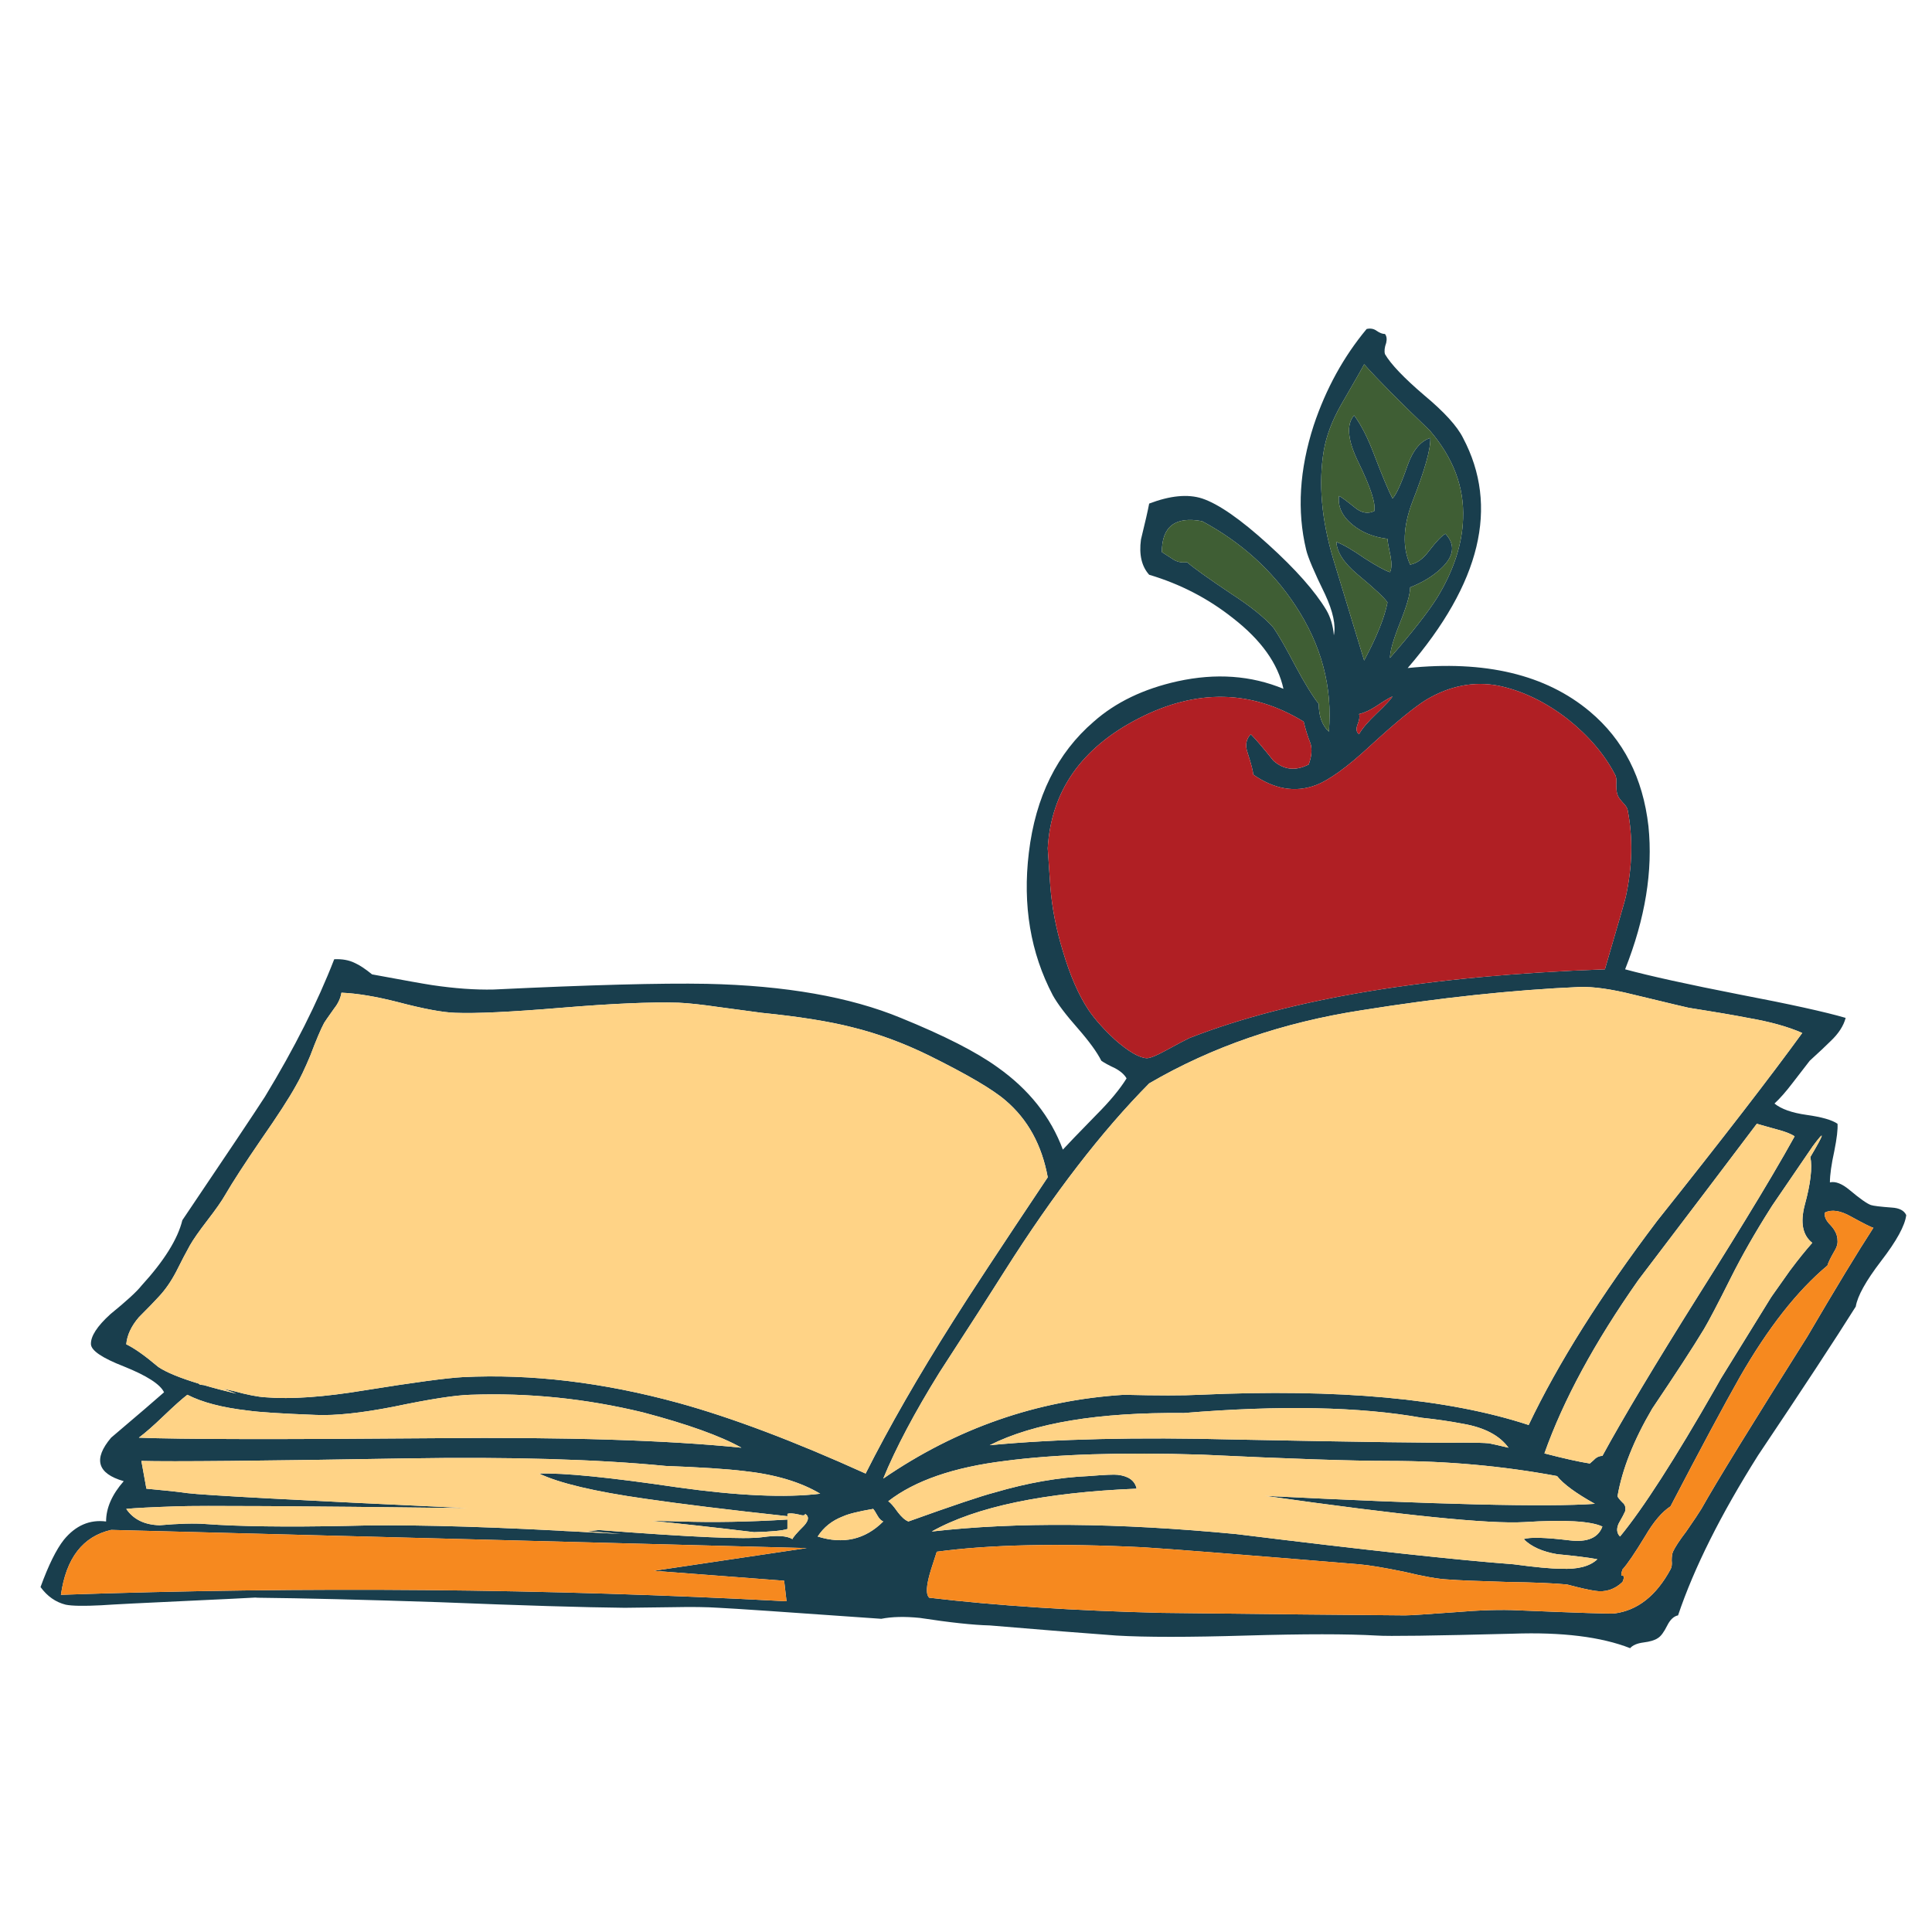 <?xml version="1.0" encoding="utf-8"?>
<!-- Generator: Adobe Illustrator 16.0.0, SVG Export Plug-In . SVG Version: 6.00 Build 0)  -->
<!DOCTYPE svg PUBLIC "-//W3C//DTD SVG 1.1//EN" "http://www.w3.org/Graphics/SVG/1.1/DTD/svg11.dtd">
<svg version="1.1" id="Layer_1" xmlns="http://www.w3.org/2000/svg" xmlns:xlink="http://www.w3.org/1999/xlink" x="0px" y="0px"
	 width="300px" height="300px" viewBox="0 0 300 300" enable-background="new 0 0 300 300" xml:space="preserve">
<g>
	<path fill-rule="evenodd" clip-rule="evenodd" fill="#193E4D" d="M215.057,51.86c0.26,0.322,0.324,0.776,0.195,1.365
		c-0.26,0.718-0.324,1.306-0.195,1.765c0.918,1.566,2.938,3.686,6.066,6.362c3.131,2.606,5.154,4.826,6.063,6.659
		c5.617,10.632,2.75,22.539-8.6,35.722c12.006-1.238,21.434,1.012,28.281,6.752c5.215,4.372,8.248,10.309,9.104,17.813
		c0.711,6.917-0.496,14.323-3.623,22.217c3.844,1.041,9.779,2.348,17.805,3.92c7.832,1.498,13.313,2.707,16.439,3.623
		c-0.322,1.238-1.102,2.441-2.34,3.611c-0.719,0.719-1.797,1.732-3.232,3.037c-0.063,0.063-0.943,1.205-2.648,3.428
		c-1.039,1.367-1.982,2.441-2.832,3.223c1.047,0.854,2.709,1.443,4.988,1.764c2.352,0.328,3.953,0.789,4.801,1.377
		c0.063,0.848-0.102,2.25-0.492,4.207c-0.457,2.086-0.688,3.717-0.688,4.895c0.85-0.197,1.861,0.191,3.039,1.17
		c1.633,1.369,2.746,2.152,3.334,2.35c0.391,0.131,1.465,0.26,3.223,0.391c1.176,0.066,1.928,0.457,2.256,1.17
		c-0.199,1.635-1.504,4.018-3.918,7.15c-2.348,3.066-3.654,5.416-3.92,7.051c-3.195,5.09-8.25,12.789-15.168,23.1
		c-5.801,9.201-9.943,17.484-12.428,24.854c-0.656,0.131-1.213,0.65-1.672,1.559c-0.52,1.049-1.008,1.705-1.467,1.971
		c-0.457,0.322-1.203,0.549-2.238,0.678c-0.984,0.131-1.672,0.424-2.061,0.883c-4.51-1.764-10.576-2.514-18.205-2.248
		c-12.328,0.322-19.377,0.418-21.148,0.289c-4.564-0.262-11.313-0.262-20.248,0c-8.941,0.266-15.662,0.266-20.164,0
		c-4.501-0.324-11.061-0.846-19.681-1.572c-2.539-0.061-6.158-0.449-10.858-1.168c-2.346-0.236-4.34-0.189-5.981,0.139
		c-14.842-1.053-23.253-1.623-25.235-1.709c-1.827-0.123-4.211-0.154-7.151-0.094c-4.892,0.063-7.372,0.094-7.44,0.094
		c-6.26-0.063-15.882-0.354-28.866-0.873c-11.815-0.389-21.18-0.619-28.096-0.688c-0.124,0-0.267-0.01-0.428-0.027
		c-2,0.111-5.22,0.27-9.66,0.473c-7.696,0.354-12.458,0.596-14.285,0.725c-2.674,0.137-4.5,0.105-5.479-0.092
		c-1.561-0.391-2.864-1.305-3.911-2.74c1.239-3.4,2.447-5.846,3.624-7.338c1.826-2.223,4.012-3.17,6.557-2.842
		c0-2.094,0.913-4.18,2.739-6.26c-4.111-1.182-4.765-3.434-1.96-6.752c4.242-3.598,6.982-5.949,8.22-7.049
		c-0.588-1.246-2.675-2.586-6.26-4.023c-3.332-1.301-5.028-2.441-5.089-3.426c-0.062-1.238,0.947-2.803,3.028-4.691
		c2.482-2.02,4.083-3.486,4.802-4.402c3.523-3.852,5.644-7.244,6.362-10.18c6.917-10.248,11.192-16.641,12.827-19.18
		c4.563-7.51,8.149-14.625,10.755-21.342c1.238-0.062,2.316,0.135,3.232,0.594c0.718,0.322,1.601,0.907,2.647,1.756
		c4.891,0.908,7.99,1.463,9.296,1.662c3.523,0.525,6.719,0.754,9.585,0.688c14.947-0.719,25.979-1.014,33.093-0.883
		c12.198,0.266,22.244,2.031,30.139,5.295c6.725,2.736,11.715,5.281,14.972,7.633c4.897,3.455,8.291,7.729,10.18,12.816
		c0.589-0.654,2.315-2.451,5.183-5.387c2.092-2.092,3.662-3.984,4.709-5.674c-0.334-0.588-0.922-1.111-1.766-1.568
		c-0.983-0.459-1.702-0.85-2.154-1.172c-0.65-1.305-1.857-2.973-3.622-4.996c-1.896-2.148-3.2-3.877-3.919-5.184
		c-3.456-6.588-4.693-13.959-3.715-22.114c1.039-8.688,4.398-15.474,10.076-20.359c3.4-3.009,7.74-5.099,13.021-6.269
		c5.938-1.3,11.418-0.91,16.439,1.17c-0.848-3.913-3.455-7.567-7.82-10.96c-3.857-3.065-8.201-5.315-13.03-6.752
		c-1.17-1.3-1.595-3.126-1.272-5.48c0.656-2.674,1.08-4.533,1.272-5.572c3.263-1.245,6.005-1.507,8.229-0.79
		c2.543,0.849,5.973,3.232,10.281,7.152c4.24,3.845,7.24,7.235,9,10.17c0.65,1.114,1.041,2.421,1.17,3.919
		c0.328-1.566-0.127-3.686-1.365-6.362c-1.697-3.46-2.678-5.776-2.945-6.947c-1.436-6.005-1.041-12.436,1.18-19.291
		c1.895-5.672,4.635-10.66,8.221-14.963c0.588-0.135,1.109-0.04,1.561,0.289C214.232,51.696,214.66,51.86,215.057,51.86z
		 M205.557,69.972c-0.85,5.089-0.359,10.696,1.467,16.82c1.047,3.462,2.646,8.719,4.801,15.771c1.957-3.654,3.164-6.657,3.623-9.01
		c-0.391-0.656-1.957-2.124-4.699-4.403c-2.088-1.764-3.164-3.43-3.232-4.996c1.045,0.39,2.514,1.241,4.402,2.554
		c1.826,1.17,3.133,1.885,3.918,2.146c0.262-0.521,0.293-1.335,0.094-2.443c-0.322-1.504-0.482-2.417-0.482-2.739
		c-2.154-0.266-3.947-0.985-5.379-2.155c-1.633-1.307-2.352-2.808-2.154-4.505c0.322,0.13,1.168,0.75,2.537,1.857
		c0.977,0.786,1.959,0.95,2.943,0.493c0.254-1.17-0.561-3.685-2.443-7.542c-1.701-3.455-1.932-5.897-0.688-7.328
		c1.104,1.492,2.146,3.545,3.131,6.157c1.301,3.393,2.244,5.644,2.832,6.752c0.59-0.588,1.375-2.319,2.359-5.192
		c0.842-2.339,2.014-3.739,3.512-4.198c0.068,1.697-0.846,4.957-2.74,9.781c-1.498,3.92-1.629,7.213-0.391,9.882
		c1.047-0.192,2.027-0.907,2.945-2.146c1.102-1.436,1.947-2.319,2.535-2.646c1.572,1.697,1.346,3.493-0.678,5.387
		c-1.238,1.177-2.84,2.156-4.803,2.935c0,1.047-0.523,2.874-1.568,5.48c-1.041,2.613-1.563,4.439-1.563,5.48
		c3.463-3.975,5.912-7.105,7.348-9.39c2.539-4.18,3.873-8.26,4.002-12.241c0.199-4.891-1.527-9.459-5.182-13.7
		c-4.699-4.5-8.092-7.926-10.18-10.272c-0.26,0.521-1.467,2.64-3.623,6.363C206.834,65.337,205.951,67.687,205.557,69.972z
		 M271.426,158.059c-2.02-0.396-5.084-0.922-9.197-1.57c-0.061,0-2.93-0.684-8.609-2.053c-3.398-0.848-6.172-1.242-8.322-1.18
		c-10.377,0.457-21.664,1.662-33.863,3.613c-12.271,1.895-23.268,5.682-32.989,11.359c-7.368,7.441-14.837,17.131-22.402,29.07
		c-2.217,3.523-5.612,8.809-10.188,15.854c-3.846,6.199-6.747,11.68-8.704,16.439c11.418-7.832,23.879-12.17,37.384-13.012
		c5.22,0.131,9.136,0.131,11.749,0c21.535-0.984,38.564,0.58,51.084,4.691c4.568-9.592,11.225-20.162,19.967-31.711
		c10.18-12.785,17.686-22.506,22.516-29.162C277.631,159.42,274.824,158.641,271.426,158.059z M275.027,175.129
		c-0.277-0.078-0.533-0.15-0.76-0.215c-0.008,0-0.016,0-0.023-0.004c-0.836-0.236-1.316-0.373-1.445-0.412
		c-3.98,5.281-10.113,13.371-18.398,24.268c-6.787,9.66-11.646,18.631-14.582,26.916c2.998,0.781,5.348,1.305,7.049,1.57
		c0.391-0.334,0.682-0.598,0.873-0.789c0.328-0.26,0.688-0.391,1.078-0.391c3.201-5.875,8.16-14.164,14.879-24.863
		c3.658-5.795,6.775-10.834,9.357-15.115c0.021-0.035,0.043-0.068,0.064-0.104c0.707-1.176,1.375-2.295,2.002-3.357
		c1.381-2.34,2.564-4.402,3.549-6.186c-0.588-0.391-1.502-0.746-2.74-1.068l-0.664-0.186
		C275.184,175.172,275.105,175.148,275.027,175.129z M275.195,187.193c-0.107,0.168-0.217,0.34-0.324,0.512
		c-2.359,3.721-4.387,7.275-6.084,10.662c-2.025,4.049-3.428,6.727-4.207,8.033c-1.697,2.805-4.373,6.916-8.025,12.334
		c-2.873,4.893-4.668,9.426-5.387,13.598c0.063,0.199,0.322,0.527,0.779,0.984c0.398,0.322,0.529,0.777,0.4,1.365
		c-0.137,0.33-0.465,0.949-0.984,1.859c-0.391,0.848-0.326,1.531,0.195,2.051c3.59-4.365,8.52-12.027,14.785-22.986
		c0.029-0.051,0.057-0.1,0.084-0.15c0.016-0.025,0.031-0.053,0.047-0.078c0.043-0.074,0.084-0.148,0.125-0.223
		c0.09-0.158,0.18-0.314,0.27-0.473c0.016-0.029,0.031-0.057,0.047-0.084c0.029-0.053,0.059-0.105,0.088-0.158
		c0.023-0.041,0.047-0.084,0.07-0.125c0.012-0.023,0.027-0.047,0.041-0.07c0.023-0.041,0.049-0.084,0.074-0.125
		c0.025-0.043,0.049-0.086,0.074-0.131l7.74-12.529c0.041-0.055,0.08-0.111,0.117-0.166c0.031-0.045,0.061-0.09,0.09-0.135
		l2.701-3.822c0.01-0.014,0.02-0.025,0.027-0.037c0.041-0.051,0.078-0.102,0.117-0.152c1.178-1.58,2.297-2.965,3.354-4.158
		c-1.498-1.168-1.889-3.125-1.172-5.869c0.912-3.33,1.201-5.818,0.875-7.459c2.221-3.764,2.348-4.328,0.381-1.689L275.195,187.193z
		 M270.152,213.84c-2.477,4.371-6.063,11.059-10.756,20.063c-1.313,0.85-2.619,2.381-3.918,4.598
		c-1.629,2.682-2.807,4.41-3.531,5.191c-0.258,0.713-0.258,1.041,0,0.984c0.268,0,0.268,0.322,0,0.967
		c-1.238,1.182-2.672,1.641-4.299,1.373c-0.91-0.129-2.348-0.453-4.311-0.975c-1.957-0.197-5.09-0.332-9.398-0.398
		c-4.502-0.131-7.533-0.258-9.092-0.381c-1.506-0.068-3.76-0.465-6.764-1.189c-3.127-0.643-5.477-1.033-7.049-1.17
		c-18.129-1.5-29.285-2.377-33.465-2.639c-13.182-0.656-23.885-0.428-32.107,0.689c-0.711,2.146-1.133,3.516-1.263,4.104
		c-0.391,1.635-0.359,2.646,0.093,3.037c10.508,1.238,22.547,2.021,36.12,2.352c16.31,0.197,28.901,0.326,37.774,0.389
		c0.717,0,3.297-0.164,7.736-0.492c3.906-0.328,7.201-0.426,9.883-0.287c9.393,0.391,14.348,0.551,14.869,0.482
		c3.592-0.459,6.498-2.74,8.721-6.846c0.193-0.328,0.254-0.787,0.186-1.375c0-0.588,0.064-1.043,0.195-1.363
		c0.328-0.719,1.016-1.766,2.063-3.141c1.176-1.697,1.959-2.867,2.35-3.512c2.348-4.18,7.826-13.09,16.439-26.73
		c4.434-7.566,7.857-13.207,10.273-16.922c-0.324-0.066-1.496-0.656-3.521-1.766c-1.627-0.916-2.965-1.113-4.012-0.594
		c-0.131,0.594,0.164,1.248,0.883,1.961c0.719,0.779,1.076,1.563,1.076,2.35c0.063,0.525-0.133,1.145-0.584,1.857
		c-0.527,0.916-0.855,1.6-0.984,2.053C279.064,200.428,274.531,206.205,270.152,213.84z M232.666,106.473
		c-3.783-0.718-7.502,0-11.154,2.155c-1.826,1.109-4.762,3.521-8.805,7.235c-3.523,3.264-6.332,5.288-8.424,6.074
		c-3.195,1.171-6.424,0.616-9.688-1.663c0-0.458-0.295-1.6-0.883-3.426c-0.391-1.116-0.223-2.063,0.502-2.842
		c0.781,0.78,1.953,2.152,3.52,4.114c1.629,1.438,3.455,1.632,5.48,0.585c0.457-1.239,0.555-2.316,0.289-3.233
		c-0.459-1.169-0.814-2.309-1.068-3.417c-8.1-4.959-16.648-5.123-25.645-0.492c-8.88,4.569-13.578,11.29-14.1,20.164l0.4,5.87
		c0.254,3.325,0.903,6.688,1.95,10.087c1.108,3.778,2.446,6.838,4.013,9.186c0.979,1.436,2.35,2.971,4.113,4.605
		c2.088,1.826,3.719,2.775,4.896,2.844c0.52,0,1.498-0.395,2.935-1.182c1.896-1.039,3.133-1.691,3.715-1.959
		c15.721-6.129,37.221-9.684,64.496-10.662c2.16-7.375,3.24-11.126,3.24-11.257c1.035-4.7,1.131-9.2,0.289-13.503
		c-0.068-0.328-0.332-0.722-0.791-1.18c-0.457-0.52-0.717-0.911-0.779-1.17c-0.131-0.329-0.195-0.851-0.195-1.57
		c0.068-0.717,0.004-1.238-0.195-1.561c-1.627-3.132-4.074-6.003-7.336-8.61C239.979,108.983,236.389,107.253,232.666,106.473z
		 M201.162,103.436c1.436,2.682,2.641,4.641,3.613,5.878c0,1.889,0.523,3.323,1.57,4.302c0.588-6.917-1.141-13.44-5.184-19.57
		c-3.598-5.48-8.428-9.852-14.488-13.114c-4.174-0.787-6.261,0.811-6.261,4.792l1.653,1.067c0.656,0.459,1.408,0.626,2.258,0.501
		c1.047,0.911,3.326,2.542,6.844,4.895c3.01,1.951,5.199,3.708,6.566,5.275C198.516,98.579,199.658,100.569,201.162,103.436z
		 M213.775,109.603c-0.973,0.65-1.885,1.074-2.74,1.272c0.137,0.39,0.041,0.979-0.287,1.766c-0.199,0.65-0.104,1.104,0.287,1.365
		c0.457-0.849,1.371-1.923,2.74-3.224c1.438-1.375,2.254-2.256,2.451-2.646C215.775,108.327,214.957,108.817,213.775,109.603z
		 M156.135,170.875c-1.957-1.697-5.904-4.016-11.842-6.957c-3.982-1.957-7.963-3.424-11.945-4.402
		c-3.584-0.916-8.281-1.666-14.089-2.248c-0.526-0.061-2.712-0.355-6.557-0.881c-2.675-0.391-4.795-0.621-6.362-0.689
		c-4.242-0.129-10.31,0.135-18.204,0.791c-7.765,0.648-13.245,0.91-16.439,0.779c-1.962-0.061-4.932-0.615-8.907-1.662
		c-3.417-0.873-6.34-1.359-8.768-1.459c-0.143,0.861-0.517,1.672-1.124,2.434c-0.978,1.375-1.498,2.125-1.561,2.248
		c-0.526,0.979-1.244,2.676-2.154,5.09c-0.849,2.025-1.598,3.592-2.248,4.699c-1.047,1.896-2.843,4.668-5.387,8.322
		c-2.545,3.717-4.406,6.586-5.582,8.609c-0.52,0.918-1.433,2.225-2.74,3.92c-1.306,1.697-2.22,3.004-2.739,3.92
		c-0.583,1.039-1.297,2.408-2.146,4.105c-0.787,1.498-1.669,2.77-2.646,3.816c-0.651,0.719-1.694,1.797-3.13,3.232
		c-1.176,1.369-1.83,2.768-1.959,4.199c1.238,0.588,2.901,1.764,4.988,3.527c1.244,0.83,3.324,1.688,6.241,2.574
		c0.068,0.055,0.143,0.111,0.223,0.168c0.186,0.023,0.387,0.049,0.604,0.072c1.485,0.439,3.17,0.883,5.052,1.33
		c-0.762-0.293-1.458-0.553-2.09-0.781c0.507,0.105,1.05,0.227,1.625,0.363c2.149,0.588,3.809,0.912,4.978,0.975
		c3.919,0.328,9.043-0.031,15.372-1.078c7.703-1.238,12.792-1.922,15.27-2.053c10.638-0.525,21.795,0.809,33.473,4.004
		c8.285,2.285,17.975,5.941,29.071,10.969c3.653-7.244,8.185-15.139,13.597-23.684c2.414-3.852,7.311-11.291,14.684-22.32
		C161.775,177.789,159.59,173.811,156.135,170.875z M191.66,223.527c19.832,0.391,31.676,0.551,35.525,0.484
		c1.896,0,3.234,0.033,4.014,0.102c0.656,0.129,1.668,0.357,3.037,0.688c-1.369-1.896-3.719-3.135-7.051-3.717
		c-2.078-0.395-4.203-0.705-6.371-0.928c-9.66-1.729-21.984-1.975-36.975-0.744c-13.25-0.129-23.303,1.537-30.157,4.998
		C163.931,223.432,176.59,223.137,191.66,223.527z M248.818,237.041c-1.826-0.854-5.873-1.084-12.139-0.688
		c-5.412,0.322-18.82-1.037-40.227-4.076c26.693,1.348,43.76,1.762,51.195,1.234c-2.936-1.635-4.893-3.07-5.869-4.309
		c-8.422-1.566-17.07-2.35-25.943-2.35c-5.938,0-15.689-0.326-29.256-0.977c-12.464-0.391-22.644-0.064-30.538,0.977
		c-7.963,0.979-14,3.064-18.111,6.26c0.328,0.197,0.817,0.754,1.467,1.672c0.588,0.779,1.142,1.27,1.663,1.467
		c6.916-2.482,11.387-3.984,13.412-4.506c5.09-1.498,9.949-2.346,14.582-2.543c2.482-0.199,3.984-0.264,4.504-0.195
		c1.697,0.197,2.676,0.916,2.936,2.154c-14.359,0.588-24.963,2.805-31.812,6.65c13.052-1.498,28.812-1.365,47.277,0.398
		c20.029,2.477,34.387,4.041,43.066,4.691c3.387,0.457,5.834,0.688,7.338,0.688c2.611,0.129,4.504-0.359,5.676-1.469
		c-1.369-0.26-3.457-0.521-6.26-0.789c-2.287-0.389-4.014-1.17-5.184-2.34c0.971-0.328,3.35-0.264,7.133,0.195
		C246.473,239.514,248.168,238.801,248.818,237.041z M135.581,234.301c-2.285,0.391-3.852,0.781-4.7,1.17
		c-1.69,0.65-2.994,1.691-3.91,3.121c3.981,1.244,7.374,0.465,10.179-2.34c-0.328-0.131-0.622-0.424-0.882-0.883
		C135.939,234.781,135.71,234.426,135.581,234.301z M21.563,223.24c6.328,0.26,21.758,0.287,46.291,0.082
		c19.969-0.191,35.728,0.301,47.275,1.479c-3.263-1.828-8.353-3.654-15.269-5.48c-8.873-2.154-17.812-3.068-26.814-2.74
		c-2.347,0.061-6.328,0.682-11.944,1.857c-5.021,0.979-9.034,1.402-12.037,1.273c-5.282-0.199-8.808-0.426-10.58-0.68
		c-3.975-0.457-7.105-1.273-9.389-2.451c-0.781,0.588-2.021,1.697-3.725,3.326C23.811,221.404,22.541,222.514,21.563,223.24z
		 M122.271,237.422c-0.786,0.26-2.514,0.424-5.183,0.492c-6.483-0.785-11.771-1.367-15.864-1.746c1.4,0.006,2.932,0.035,4.598,0.084
		c4.93,0.168,10.412,0.068,16.449-0.297V237.422z M122.271,235.436c-9.09-0.986-16.43-1.887-22.022-2.703
		c-7.894-1.115-13.408-2.422-16.541-3.92c3.783-0.131,10.959,0.586,21.529,2.145c9.4,1.314,16.774,1.641,22.124,0.984
		c-3.065-1.824-7.013-3-11.842-3.52c-2.743-0.328-6.79-0.59-12.14-0.789c-10.631-1.041-24.071-1.43-40.318-1.17
		c-22.711,0.391-36.415,0.52-41.108,0.391l0.78,4.309c2.874,0.26,4.994,0.488,6.363,0.688c2.483,0.322,16.984,1.1,43.504,2.33
		c-26.458-0.32-41.514-0.414-45.167-0.277c-3.913,0.131-6.523,0.264-7.829,0.398c1.108,1.629,2.835,2.475,5.182,2.537
		c3.009-0.26,5.36-0.326,7.049-0.195c5.289,0.389,12.595,0.488,21.92,0.297c8.006-0.24,19,0.002,32.981,0.732
		c0.656,0.051,1.294,0.084,1.914,0.104c2.483,0.137,5.064,0.275,7.746,0.418c-2.006-0.18-3.783-0.324-5.331-0.438
		c0.681-0.029,1.324-0.09,1.932-0.176c14.372,1.107,22.823,1.48,25.356,1.113c2.284-0.322,3.851-0.223,4.7,0.299
		c0.067-0.266,0.656-0.949,1.764-2.053c0.781-0.848,0.849-1.471,0.205-1.867c0,0.268-0.329,0.301-0.985,0.104
		c-0.848-0.193-1.436-0.227-1.765-0.104V235.436z M121.76,245.455l-20.238-1.541l23.758-3.529l-108.018-2.822
		c-4.396,1.008-6.997,4.367-7.801,10.076c38.117-1.307,75.674-0.973,112.671,1.004L121.76,245.455z"/>
	<path fill-rule="evenodd" clip-rule="evenodd" fill="#3F5E34" d="M205.557,69.972c0.395-2.285,1.277-4.635,2.645-7.049
		c2.156-3.723,3.363-5.842,3.623-6.363c2.088,2.347,5.48,5.772,10.18,10.272c3.654,4.241,5.381,8.809,5.182,13.7
		c-0.129,3.981-1.463,8.061-4.002,12.241c-1.436,2.285-3.885,5.416-7.348,9.39c0-1.041,0.521-2.867,1.563-5.48
		c1.045-2.606,1.568-4.433,1.568-5.48c1.963-0.779,3.564-1.758,4.803-2.935c2.023-1.894,2.25-3.69,0.678-5.387
		c-0.588,0.328-1.434,1.21-2.535,2.646c-0.918,1.239-1.898,1.954-2.945,2.146c-1.238-2.668-1.107-5.962,0.391-9.882
		c1.895-4.824,2.809-8.083,2.74-9.781c-1.498,0.459-2.67,1.858-3.512,4.198c-0.984,2.874-1.77,4.604-2.359,5.192
		c-0.588-1.108-1.531-3.359-2.832-6.752c-0.984-2.612-2.027-4.665-3.131-6.157c-1.244,1.43-1.014,3.873,0.688,7.328
		c1.883,3.858,2.697,6.372,2.443,7.542c-0.984,0.458-1.967,0.293-2.943-0.493c-1.369-1.107-2.215-1.728-2.537-1.857
		c-0.197,1.697,0.521,3.198,2.154,4.505c1.432,1.17,3.225,1.889,5.379,2.155c0,0.322,0.16,1.235,0.482,2.739
		c0.199,1.108,0.168,1.923-0.094,2.443c-0.785-0.261-2.092-0.976-3.918-2.146c-1.889-1.313-3.357-2.164-4.402-2.554
		c0.068,1.566,1.145,3.232,3.232,4.996c2.742,2.279,4.309,3.747,4.699,4.403c-0.459,2.353-1.666,5.355-3.623,9.01
		c-2.154-7.053-3.754-12.31-4.801-15.771C205.197,80.668,204.707,75.061,205.557,69.972z M201.162,103.436
		c-1.504-2.867-2.646-4.857-3.428-5.972c-1.367-1.567-3.557-3.325-6.566-5.275c-3.518-2.353-5.797-3.984-6.844-4.895
		c-0.85,0.125-1.602-0.042-2.258-0.501l-1.653-1.067c0-3.981,2.087-5.58,6.261-4.792c6.061,3.262,10.891,7.634,14.488,13.114
		c4.043,6.13,5.771,12.653,5.184,19.57c-1.047-0.979-1.57-2.413-1.57-4.302C203.803,108.077,202.598,106.117,201.162,103.436z"/>
	<path fill-rule="evenodd" clip-rule="evenodd" fill="#FFD386" d="M275.027,175.129c0.031,0.01,0.063,0.02,0.094,0.027
		c0.047,0.014,0.094,0.025,0.145,0.037l0.664,0.186c1.238,0.322,2.152,0.678,2.74,1.068c-0.984,1.783-2.168,3.846-3.549,6.186
		c-0.627,1.063-1.295,2.182-2.002,3.357c-0.021,0.035-0.043,0.068-0.064,0.104c-2.582,4.281-5.699,9.32-9.357,15.115
		c-6.719,10.699-11.678,18.988-14.879,24.863c-0.391,0-0.75,0.131-1.078,0.391c-0.191,0.191-0.482,0.455-0.873,0.789
		c-1.701-0.266-4.051-0.789-7.049-1.57c2.936-8.285,7.795-17.256,14.582-26.916c8.285-10.896,14.418-18.986,18.398-24.268
		c0.129,0.039,0.609,0.176,1.445,0.412c0.008,0.004,0.016,0.004,0.023,0.004C274.494,174.979,274.75,175.051,275.027,175.129z
		 M271.426,158.059c3.398,0.582,6.205,1.361,8.424,2.34c-4.83,6.656-12.336,16.377-22.516,29.162
		c-8.742,11.549-15.398,22.119-19.967,31.711c-12.52-4.111-29.549-5.676-51.084-4.691c-2.613,0.131-6.529,0.131-11.749,0
		c-13.505,0.842-25.966,5.18-37.384,13.012c1.957-4.76,4.858-10.24,8.704-16.439c4.576-7.045,7.972-12.33,10.188-15.854
		c7.565-11.939,15.034-21.629,22.402-29.07c9.722-5.678,20.718-9.465,32.989-11.359c12.199-1.951,23.486-3.156,33.863-3.613
		c2.15-0.063,4.924,0.332,8.322,1.18c5.68,1.369,8.549,2.053,8.609,2.053C266.342,157.137,269.406,157.662,271.426,158.059z
		 M275.195,187.193l6.299-9.223c1.967-2.639,1.84-2.074-0.381,1.689c0.326,1.641,0.037,4.129-0.875,7.459
		c-0.717,2.744-0.326,4.701,1.172,5.869c-1.057,1.193-2.176,2.578-3.354,4.158c-0.039,0.051-0.076,0.102-0.117,0.152
		c-0.008,0.012-0.018,0.023-0.027,0.037l-2.701,3.822c-0.029,0.045-0.059,0.09-0.09,0.135c-0.037,0.055-0.076,0.111-0.117,0.166
		l-7.74,12.529c-0.025,0.045-0.049,0.088-0.074,0.131c-0.025,0.041-0.051,0.084-0.074,0.125c-0.014,0.023-0.029,0.047-0.041,0.07
		c-0.023,0.041-0.047,0.084-0.07,0.125c-0.029,0.053-0.059,0.105-0.088,0.158c-0.016,0.027-0.031,0.055-0.047,0.084
		c-0.09,0.158-0.18,0.314-0.27,0.473c-0.041,0.074-0.082,0.148-0.125,0.223c-0.016,0.025-0.031,0.053-0.047,0.078
		c-0.027,0.051-0.055,0.1-0.084,0.15c-6.266,10.959-11.195,18.621-14.785,22.986c-0.521-0.52-0.586-1.203-0.195-2.051
		c0.52-0.91,0.848-1.529,0.984-1.859c0.129-0.588-0.002-1.043-0.4-1.365c-0.457-0.457-0.717-0.785-0.779-0.984
		c0.719-4.172,2.514-8.705,5.387-13.598c3.652-5.418,6.328-9.529,8.025-12.334c0.779-1.307,2.182-3.984,4.207-8.033
		c1.697-3.387,3.725-6.941,6.084-10.662c0.088-0.131,0.17-0.26,0.25-0.391C275.146,187.273,275.172,187.234,275.195,187.193z
		 M122.271,235.436v-0.363c0.329-0.123,0.917-0.09,1.765,0.104c0.656,0.197,0.985,0.164,0.985-0.104
		c0.644,0.396,0.576,1.02-0.205,1.867c-1.108,1.104-1.696,1.787-1.764,2.053c-0.849-0.521-2.416-0.621-4.7-0.299
		c-2.533,0.367-10.984-0.006-25.356-1.113c-0.607,0.086-1.251,0.146-1.932,0.176c1.547,0.113,3.325,0.258,5.331,0.438
		c-2.681-0.143-5.263-0.281-7.746-0.418c-0.619-0.02-1.257-0.053-1.914-0.104c-13.981-0.73-24.975-0.973-32.981-0.732
		c-9.325,0.191-16.631,0.092-21.92-0.297c-1.689-0.131-4.04-0.064-7.049,0.195c-2.346-0.063-4.073-0.908-5.182-2.537
		c1.306-0.135,3.916-0.268,7.829-0.398c3.654-0.137,18.709-0.043,45.167,0.277c-26.52-1.23-41.021-2.008-43.504-2.33
		c-1.369-0.199-3.489-0.428-6.363-0.688l-0.78-4.309c4.693,0.129,18.396,0,41.108-0.391c16.248-0.26,29.687,0.129,40.318,1.17
		c5.35,0.199,9.396,0.461,12.14,0.789c4.829,0.52,8.777,1.695,11.842,3.52c-5.35,0.656-12.724,0.33-22.124-0.984
		c-10.569-1.559-17.746-2.275-21.529-2.145c3.133,1.498,8.647,2.805,16.541,3.92C105.841,233.549,113.181,234.449,122.271,235.436z
		 M122.271,237.422v-1.467c-6.037,0.365-11.519,0.465-16.449,0.297c-1.666-0.049-3.198-0.078-4.598-0.084
		c4.093,0.379,9.381,0.961,15.864,1.746C119.757,237.846,121.485,237.682,122.271,237.422z M21.563,223.24
		c0.978-0.727,2.248-1.836,3.808-3.334c1.703-1.629,2.944-2.738,3.725-3.326c2.284,1.178,5.415,1.994,9.389,2.451
		c1.772,0.254,5.297,0.48,10.58,0.68c3.002,0.129,7.016-0.295,12.037-1.273c5.617-1.176,9.597-1.797,11.944-1.857
		c9.003-0.328,17.941,0.586,26.814,2.74c6.917,1.826,12.006,3.652,15.269,5.48c-11.548-1.178-27.307-1.67-47.275-1.479
		C43.321,223.527,27.891,223.5,21.563,223.24z M135.581,234.301c0.129,0.125,0.358,0.48,0.687,1.068
		c0.26,0.459,0.554,0.752,0.882,0.883c-2.805,2.805-6.198,3.584-10.179,2.34c0.916-1.43,2.22-2.471,3.91-3.121
		C131.729,235.082,133.296,234.691,135.581,234.301z M248.818,237.041c-0.65,1.76-2.346,2.473-5.09,2.146
		c-3.783-0.459-6.162-0.523-7.133-0.195c1.17,1.17,2.896,1.951,5.184,2.34c2.803,0.268,4.891,0.529,6.26,0.789
		c-1.172,1.109-3.064,1.598-5.676,1.469c-1.504,0-3.951-0.23-7.338-0.688c-8.68-0.65-23.037-2.215-43.066-4.691
		c-18.465-1.764-34.225-1.896-47.277-0.398c6.849-3.846,17.453-6.063,31.812-6.65c-0.26-1.238-1.238-1.957-2.936-2.154
		c-0.52-0.068-2.021-0.004-4.504,0.195c-4.633,0.197-9.492,1.045-14.582,2.543c-2.025,0.521-6.496,2.023-13.412,4.506
		c-0.521-0.197-1.074-0.688-1.663-1.467c-0.65-0.918-1.14-1.475-1.467-1.672c4.111-3.195,10.148-5.281,18.111-6.26
		c7.895-1.041,18.074-1.367,30.538-0.977c13.566,0.65,23.318,0.977,29.256,0.977c8.873,0,17.521,0.783,25.943,2.35
		c0.977,1.238,2.934,2.674,5.869,4.309c-7.436,0.527-24.502,0.113-51.195-1.234c21.406,3.039,34.814,4.398,40.227,4.076
		C242.945,235.957,246.992,236.188,248.818,237.041z M191.66,223.527c-15.07-0.391-27.729-0.096-37.978,0.883
		c6.854-3.461,16.907-5.127,30.157-4.998c14.99-1.23,27.314-0.984,36.975,0.744c2.168,0.223,4.293,0.533,6.371,0.928
		c3.332,0.582,5.682,1.82,7.051,3.717c-1.369-0.33-2.381-0.559-3.037-0.688c-0.779-0.068-2.117-0.102-4.014-0.102
		C223.336,224.078,211.492,223.918,191.66,223.527z M156.135,170.875c3.455,2.936,5.641,6.914,6.557,11.934
		c-7.373,11.029-12.27,18.469-14.684,22.32c-5.412,8.545-9.944,16.439-13.597,23.684c-11.097-5.027-20.786-8.684-29.071-10.969
		c-11.678-3.195-22.835-4.529-33.473-4.004c-2.477,0.131-7.566,0.814-15.27,2.053c-6.328,1.047-11.452,1.406-15.372,1.078
		c-1.169-0.063-2.829-0.387-4.978-0.975c-0.576-0.137-1.118-0.258-1.625-0.363c0.632,0.229,1.328,0.488,2.09,0.781
		c-1.882-0.447-3.567-0.891-5.052-1.33c-0.217-0.023-0.418-0.049-0.604-0.072c-0.081-0.057-0.155-0.113-0.223-0.168
		c-2.917-0.887-4.997-1.744-6.241-2.574c-2.087-1.764-3.75-2.939-4.988-3.527c0.13-1.432,0.783-2.83,1.959-4.199
		c1.437-1.436,2.479-2.514,3.13-3.232c0.978-1.047,1.86-2.318,2.646-3.816c0.849-1.697,1.563-3.066,2.146-4.105
		c0.52-0.916,1.433-2.223,2.739-3.92c1.307-1.695,2.22-3.002,2.74-3.92c1.176-2.023,3.037-4.893,5.582-8.609
		c2.544-3.654,4.34-6.426,5.387-8.322c0.649-1.107,1.399-2.674,2.248-4.699c0.91-2.414,1.628-4.111,2.154-5.09
		c0.063-0.123,0.583-0.873,1.561-2.248c0.607-0.762,0.981-1.572,1.124-2.434c2.427,0.1,5.35,0.586,8.768,1.459
		c3.976,1.047,6.945,1.602,8.907,1.662c3.195,0.131,8.675-0.131,16.439-0.779c7.895-0.656,13.962-0.92,18.204-0.791
		c1.567,0.068,3.687,0.299,6.362,0.689c3.845,0.525,6.031,0.82,6.557,0.881c5.808,0.582,10.505,1.332,14.089,2.248
		c3.982,0.979,7.963,2.445,11.945,4.402C150.23,166.859,154.178,169.178,156.135,170.875z"/>
	<path fill-rule="evenodd" clip-rule="evenodd" fill="#F6891F" d="M270.152,213.84c4.379-7.635,8.912-13.412,13.607-17.33
		c0.129-0.453,0.457-1.137,0.984-2.053c0.451-0.713,0.646-1.332,0.584-1.857c0-0.787-0.357-1.57-1.076-2.35
		c-0.719-0.713-1.014-1.367-0.883-1.961c1.047-0.52,2.385-0.322,4.012,0.594c2.025,1.109,3.197,1.699,3.521,1.766
		c-2.416,3.715-5.84,9.355-10.273,16.922c-8.613,13.641-14.092,22.551-16.439,26.73c-0.391,0.645-1.174,1.814-2.35,3.512
		c-1.047,1.375-1.734,2.422-2.063,3.141c-0.131,0.32-0.195,0.775-0.195,1.363c0.068,0.588,0.008,1.047-0.186,1.375
		c-2.223,4.105-5.129,6.387-8.721,6.846c-0.521,0.068-5.477-0.092-14.869-0.482c-2.682-0.139-5.977-0.041-9.883,0.287
		c-4.439,0.328-7.02,0.492-7.736,0.492c-8.873-0.063-21.465-0.191-37.774-0.389c-13.573-0.33-25.612-1.113-36.12-2.352
		c-0.452-0.391-0.483-1.402-0.093-3.037c0.129-0.588,0.551-1.957,1.263-4.104c8.223-1.117,18.926-1.346,32.107-0.689
		c4.18,0.262,15.336,1.139,33.465,2.639c1.572,0.137,3.922,0.527,7.049,1.17c3.004,0.725,5.258,1.121,6.764,1.189
		c1.559,0.123,4.59,0.25,9.092,0.381c4.309,0.066,7.441,0.201,9.398,0.398c1.963,0.521,3.4,0.846,4.311,0.975
		c1.627,0.268,3.061-0.191,4.299-1.373c0.268-0.645,0.268-0.967,0-0.967c-0.258,0.057-0.258-0.271,0-0.984
		c0.725-0.781,1.902-2.51,3.531-5.191c1.299-2.217,2.605-3.748,3.918-4.598C264.09,224.898,267.676,218.211,270.152,213.84z
		 M121.76,245.455l0.372,3.188c-36.997-1.977-74.554-2.311-112.671-1.004c0.804-5.709,3.406-9.068,7.801-10.076l108.018,2.822
		l-23.758,3.529L121.76,245.455z"/>
	<path fill-rule="evenodd" clip-rule="evenodd" fill="#B01F24" d="M232.666,106.473c3.723,0.781,7.313,2.511,10.775,5.191
		c3.262,2.606,5.709,5.478,7.336,8.61c0.199,0.322,0.264,0.843,0.195,1.561c0,0.719,0.064,1.241,0.195,1.57
		c0.063,0.26,0.322,0.65,0.779,1.17c0.459,0.458,0.723,0.852,0.791,1.18c0.842,4.303,0.746,8.804-0.289,13.503
		c0,0.131-1.08,3.882-3.24,11.257c-27.275,0.979-48.775,4.533-64.496,10.662c-0.582,0.268-1.818,0.92-3.715,1.959
		c-1.437,0.787-2.415,1.182-2.935,1.182c-1.177-0.068-2.808-1.018-4.896-2.844c-1.764-1.635-3.135-3.17-4.113-4.605
		c-1.566-2.348-2.904-5.408-4.013-9.186c-1.047-3.399-1.696-6.762-1.95-10.087l-0.4-5.87c0.521-8.874,5.22-15.594,14.1-20.164
		c8.996-4.631,17.545-4.467,25.645,0.492c0.254,1.108,0.609,2.248,1.068,3.417c0.266,0.917,0.168,1.994-0.289,3.233
		c-2.025,1.046-3.852,0.852-5.48-0.585c-1.566-1.962-2.738-3.334-3.52-4.114c-0.725,0.78-0.893,1.727-0.502,2.842
		c0.588,1.826,0.883,2.968,0.883,3.426c3.264,2.279,6.492,2.834,9.688,1.663c2.092-0.786,4.9-2.811,8.424-6.074
		c4.043-3.715,6.979-6.126,8.805-7.235C225.164,106.473,228.883,105.754,232.666,106.473z M213.775,109.603
		c1.182-0.786,2-1.276,2.451-1.467c-0.197,0.39-1.014,1.271-2.451,2.646c-1.369,1.301-2.283,2.375-2.74,3.224
		c-0.391-0.261-0.486-0.715-0.287-1.365c0.328-0.787,0.424-1.375,0.287-1.766C211.891,110.677,212.803,110.253,213.775,109.603z"/>
</g>
</svg>

